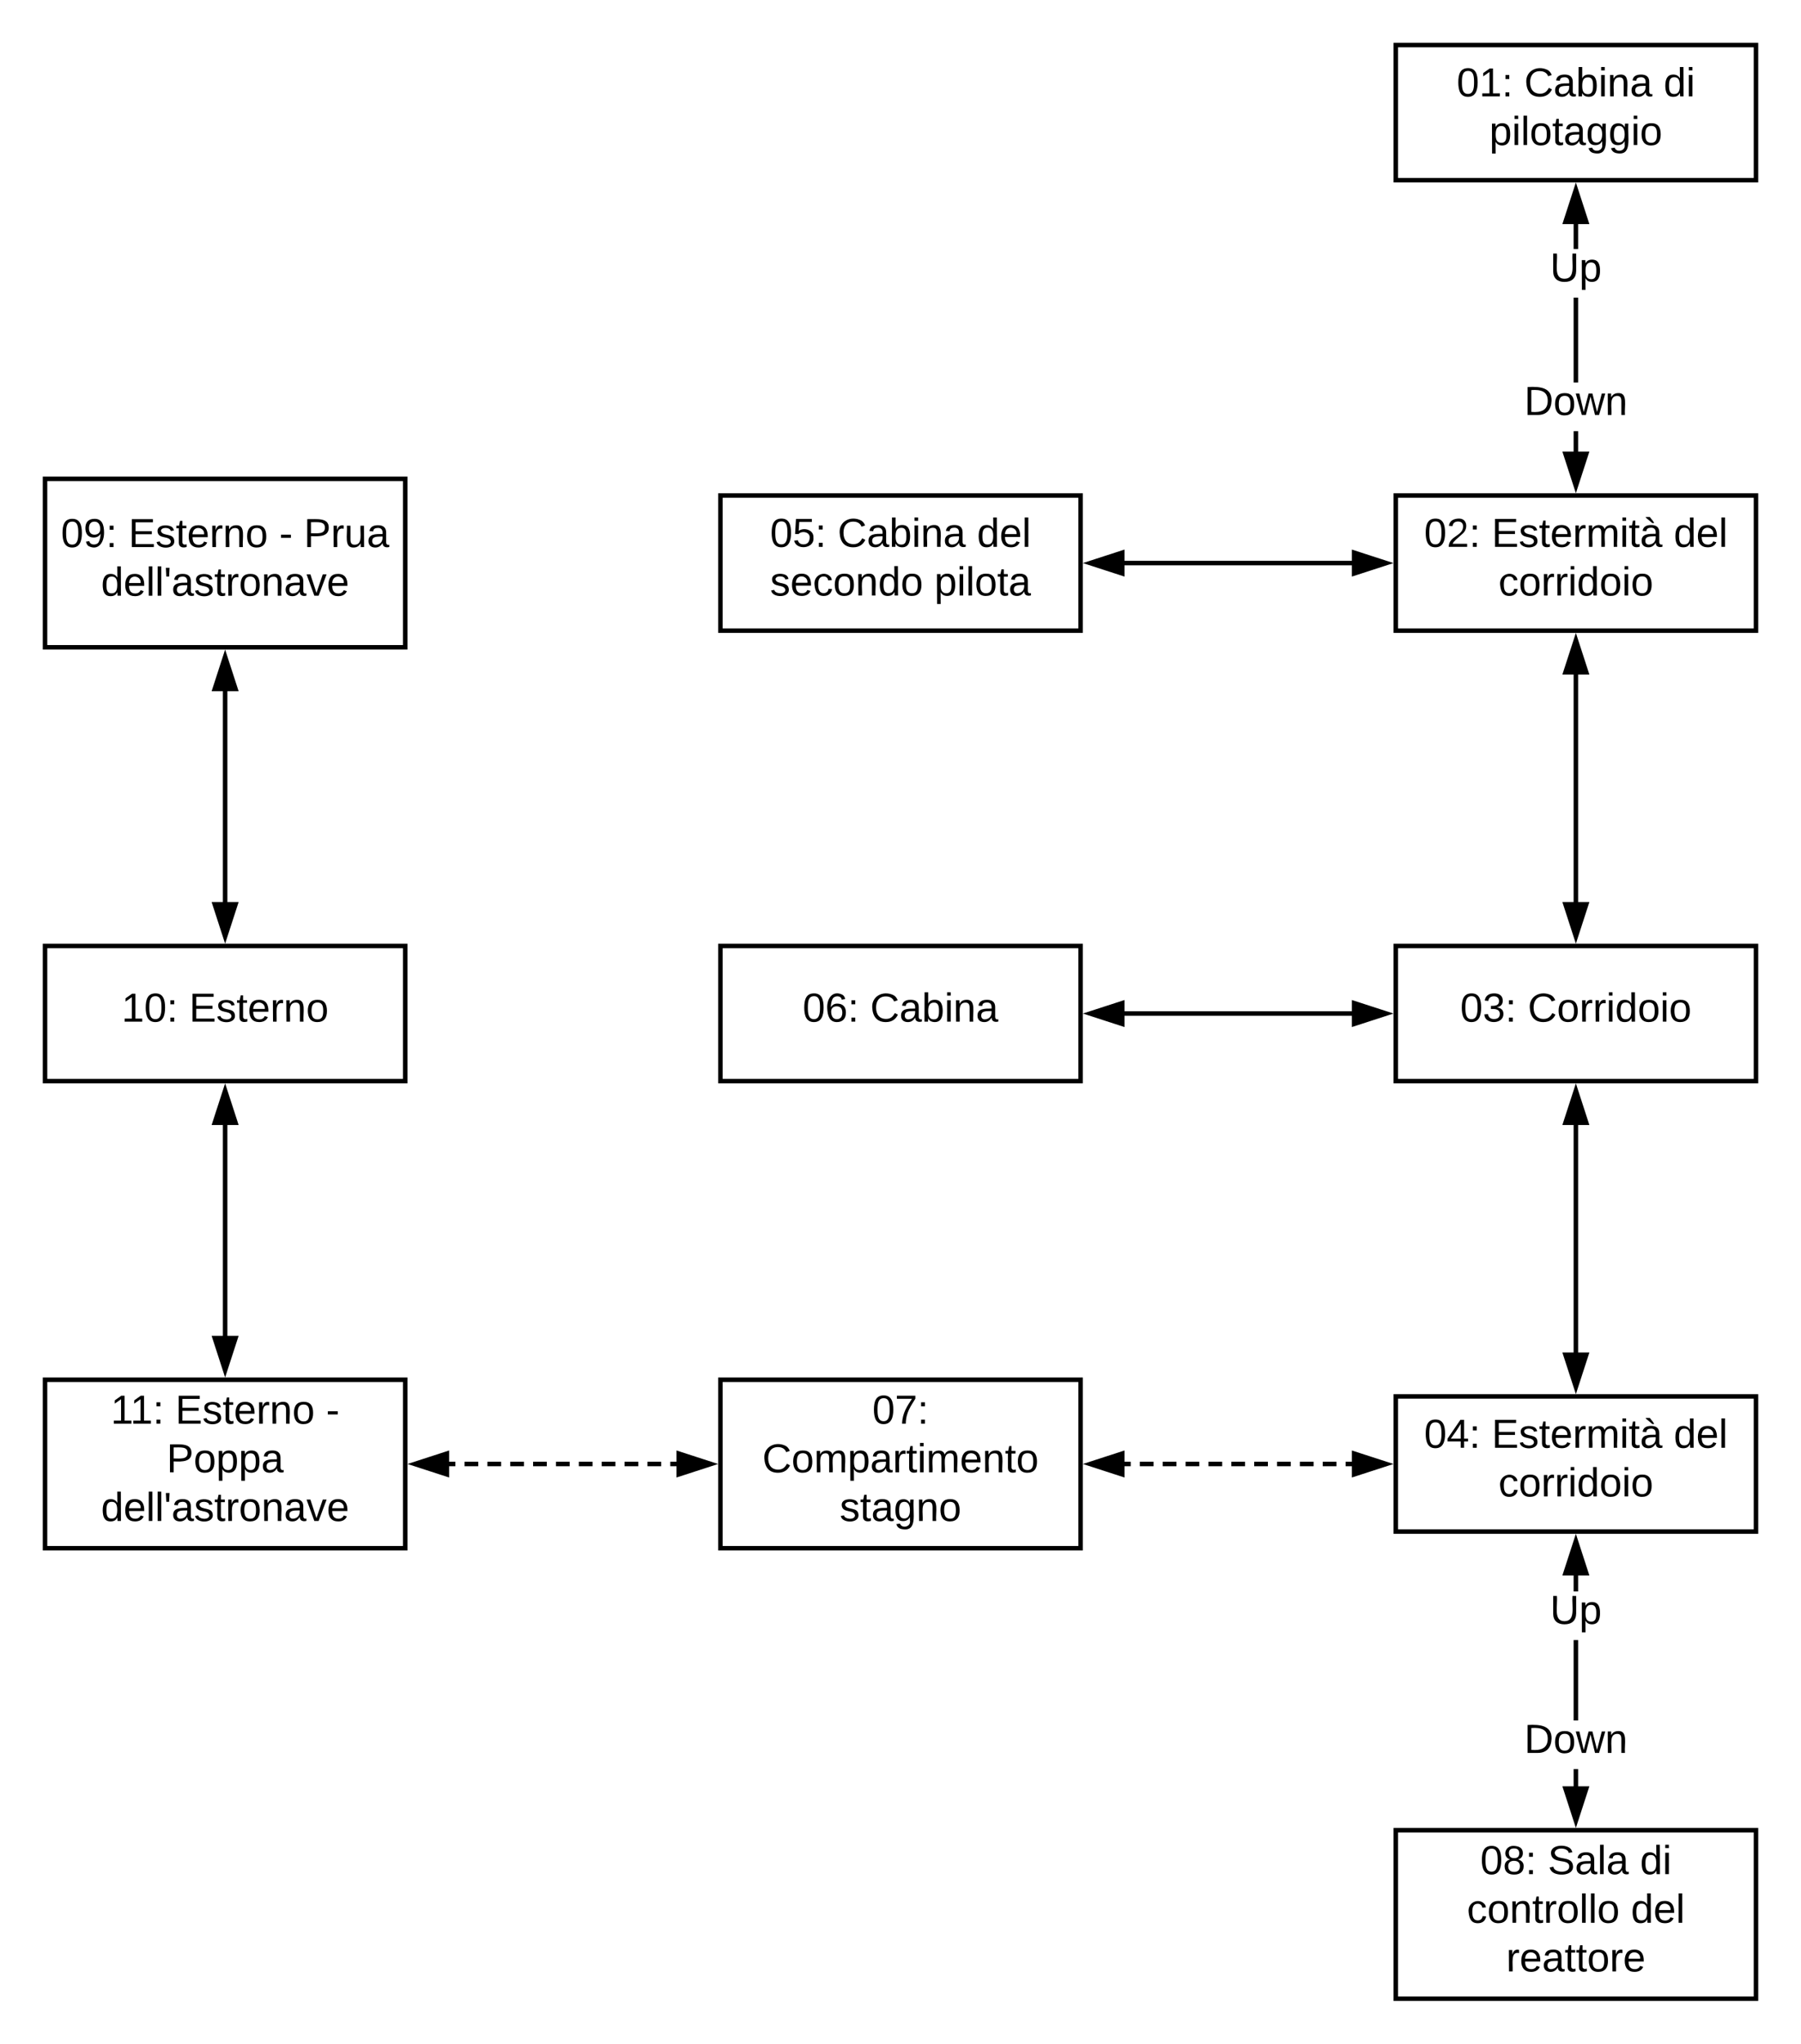 <svg xmlns="http://www.w3.org/2000/svg" xmlns:xlink="http://www.w3.org/1999/xlink" xmlns:lucid="lucid" width="800" height="907.4"><g transform="translate(-140 0)" lucid:page-tab-id="0_0"><path d="M460 420h160v60H460z" stroke="#000" stroke-width="2" fill-opacity="0"/><use xlink:href="#a" transform="matrix(1,0,0,1,465,425) translate(31.55 28.6)"/><use xlink:href="#b" transform="matrix(1,0,0,1,465,425) translate(61.55 28.6)"/><path d="M460 220h160v60H460z" stroke="#000" stroke-width="2" fill-opacity="0"/><use xlink:href="#c" transform="matrix(1,0,0,1,465,225) translate(17.075 17.8)"/><use xlink:href="#d" transform="matrix(1,0,0,1,465,225) translate(47.075 17.8)"/><use xlink:href="#e" transform="matrix(1,0,0,1,465,225) translate(108.975 17.8)"/><use xlink:href="#f" transform="matrix(1,0,0,1,465,225) translate(17.05 39.4)"/><use xlink:href="#g" transform="matrix(1,0,0,1,465,225) translate(90.05 39.4)"/><path d="M460 612.6h160v74.8H460z" stroke="#000" stroke-width="2" fill-opacity="0"/><use xlink:href="#h" transform="matrix(1,0,0,1,465,617.6) translate(62.5 14.5)"/><use xlink:href="#i" transform="matrix(1,0,0,1,465,617.6) translate(13.625 36.1)"/><use xlink:href="#j" transform="matrix(1,0,0,1,465,617.6) translate(48 57.7)"/><path d="M760 420h160v60H760z" stroke="#000" stroke-width="2" fill-opacity="0"/><use xlink:href="#k" transform="matrix(1,0,0,1,765,425) translate(23.625 28.6)"/><use xlink:href="#l" transform="matrix(1,0,0,1,765,425) translate(53.625 28.6)"/><path d="M760 220h160v60H760z" stroke="#000" stroke-width="2" fill-opacity="0"/><use xlink:href="#m" transform="matrix(1,0,0,1,765,225) translate(7.6 17.8)"/><use xlink:href="#n" transform="matrix(1,0,0,1,765,225) translate(37.6 17.8)"/><use xlink:href="#e" transform="matrix(1,0,0,1,765,225) translate(118.45 17.8)"/><use xlink:href="#o" transform="matrix(1,0,0,1,765,225) translate(40.6 39.4)"/><path d="M160 212.6h160v74.8H160z" stroke="#000" stroke-width="2" fill-opacity="0"/><use xlink:href="#p" transform="matrix(1,0,0,1,165,217.6) translate(2.075 25.3)"/><use xlink:href="#q" transform="matrix(1,0,0,1,165,217.6) translate(32.075 25.3)"/><use xlink:href="#r" transform="matrix(1,0,0,1,165,217.6) translate(99.025 25.3)"/><use xlink:href="#s" transform="matrix(1,0,0,1,165,217.6) translate(109.975 25.3)"/><use xlink:href="#t" transform="matrix(1,0,0,1,165,217.6) translate(19.875 46.9)"/><path d="M160 420h160v60H160z" stroke="#000" stroke-width="2" fill-opacity="0"/><use xlink:href="#u" transform="matrix(1,0,0,1,165,425) translate(29.025 28.6)"/><use xlink:href="#v" transform="matrix(1,0,0,1,165,425) translate(59.025 28.6)"/><path d="M160 612.6h160v74.8H160z" stroke="#000" stroke-width="2" fill-opacity="0"/><use xlink:href="#w" transform="matrix(1,0,0,1,165,617.6) translate(24.225 14.5)"/><use xlink:href="#q" transform="matrix(1,0,0,1,165,617.6) translate(52.875 14.5)"/><use xlink:href="#x" transform="matrix(1,0,0,1,165,617.6) translate(119.825 14.5)"/><use xlink:href="#y" transform="matrix(1,0,0,1,165,617.6) translate(49 36.1)"/><use xlink:href="#t" transform="matrix(1,0,0,1,165,617.6) translate(19.875 57.7)"/><path d="M760 620h160v60H760z" stroke="#000" stroke-width="2" fill-opacity="0"/><use xlink:href="#z" transform="matrix(1,0,0,1,765,625) translate(7.6 17.8)"/><use xlink:href="#n" transform="matrix(1,0,0,1,765,625) translate(37.6 17.8)"/><use xlink:href="#e" transform="matrix(1,0,0,1,765,625) translate(118.45 17.8)"/><use xlink:href="#o" transform="matrix(1,0,0,1,765,625) translate(40.6 39.4)"/><path d="M760 20h160v60H760z" stroke="#000" stroke-width="2" fill-opacity="0"/><use xlink:href="#A" transform="matrix(1,0,0,1,765,25) translate(22.075 17.8)"/><use xlink:href="#d" transform="matrix(1,0,0,1,765,25) translate(52.075 17.8)"/><use xlink:href="#B" transform="matrix(1,0,0,1,765,25) translate(113.975 17.8)"/><use xlink:href="#C" transform="matrix(1,0,0,1,765,25) translate(36.575 39.4)"/><path d="M760 812.6h160v74.8H760z" stroke="#000" stroke-width="2" fill-opacity="0"/><use xlink:href="#D" transform="matrix(1,0,0,1,765,817.6) translate(32.55 14.5)"/><use xlink:href="#E" transform="matrix(1,0,0,1,765,817.6) translate(62.55 14.5)"/><use xlink:href="#B" transform="matrix(1,0,0,1,765,817.6) translate(103.5 14.5)"/><use xlink:href="#F" transform="matrix(1,0,0,1,765,817.6) translate(26.6 36.1)"/><use xlink:href="#e" transform="matrix(1,0,0,1,765,817.6) translate(99.45 36.1)"/><use xlink:href="#G" transform="matrix(1,0,0,1,765,817.6) translate(44.05 57.7)"/><path d="M639.24 450h101.52" stroke="#000" stroke-width="2" fill="none"/><path d="M638.5 454.64L624.24 450l14.26-4.64z"/><path d="M639.5 456l-18.5-6 18.5-6zm-12.03-6l10.03 3.26v-6.52zM755.76 450l-14.26 4.64v-9.28z"/><path d="M759 450l-18.5 6v-12zm-16.5 3.26l10.03-3.26-10.03-3.26z"/><path d="M639.24 250h101.52" stroke="#000" stroke-width="2" fill="none"/><path d="M638.5 254.64L624.24 250l14.26-4.64z"/><path d="M639.5 256l-18.5-6 18.5-6zm-12.03-6l10.03 3.26v-6.52zM755.76 250l-14.26 4.64v-9.28z"/><path d="M759 250l-18.5 6v-12zm-16.5 3.26l10.03-3.26-10.03-3.26z"/><path d="M740.76 650H639.24" fill="none"/><path d="M740.76 650h-3.04m-4.06 0h-6.1m-4.06 0h-6.1m-4.05 0h-6.1m-4.05 0h-6.1m-4.05 0h-6.1m-4.06 0h-6.1m-4.06 0h-6.1m-4.05 0h-6.1m-4.07 0h-6.1m-4.05 0h-3.04" stroke="#000" stroke-width="2" fill="none"/><path d="M755.76 650l-14.26 4.64v-9.28z"/><path d="M759 650l-18.5 6v-12zm-16.5 3.26l10.03-3.26-10.03-3.26zM638.5 654.64L624.24 650l14.26-4.64z"/><path d="M639.5 656l-18.5-6 18.5-6zm-12.03-6l10.03 3.26v-6.52z"/><path d="M840 299.24v101.52" stroke="#000" stroke-width="2" fill="none"/><path d="M844.64 298.5h-9.28l4.64-14.26z"/><path d="M846 299.5h-12l6-18.5zm-9.26-2h6.52L840 287.47zM840 415.76l-4.64-14.26h9.28z"/><path d="M840 419l-6-18.5h12zm-3.26-16.5l3.26 10.03 3.26-10.03z"/><path d="M840 499.24v101.52" stroke="#000" stroke-width="2" fill="none"/><path d="M844.64 498.5h-9.28l4.64-14.26z"/><path d="M846 499.5h-12l6-18.5zm-9.26-2h6.52L840 487.47zM840 615.76l-4.64-14.26h9.28z"/><path d="M840 619l-6-18.5h12zm-3.26-16.5l3.26 10.03 3.26-10.03z"/><path d="M339.24 650h101.52" fill="none"/><path d="M339.24 650h3.04m4.06 0h6.1m4.06 0h6.1m4.05 0h6.1m4.05 0h6.1m4.05 0h6.1m4.06 0h6.1m4.06 0h6.1m4.05 0h6.1m4.07 0h6.1m4.05 0h3.04" stroke="#000" stroke-width="2" fill="none"/><path d="M338.5 654.64L324.24 650l14.26-4.64z"/><path d="M339.5 656l-18.5-6 18.5-6zm-12.03-6l10.03 3.26v-6.52zM455.76 650l-14.26 4.64v-9.28z"/><path d="M459 650l-18.5 6v-12zm-16.5 3.26l10.03-3.26-10.03-3.26z"/><path d="M240 499.24v94.12" stroke="#000" stroke-width="2" fill="none"/><path d="M244.64 498.5h-9.28l4.64-14.26z"/><path d="M246 499.5h-12l6-18.5zm-9.26-2h6.52L240 487.47zM240 608.36l-4.64-14.26h9.28z"/><path d="M240 611.6l-6-18.5h12zm-3.26-16.5l3.26 10.03 3.26-10.03z"/><path d="M240 306.64v94.12" stroke="#000" stroke-width="2" fill="none"/><path d="M244.64 305.9h-9.28l4.64-14.26z"/><path d="M246 306.9h-12l6-18.5zm-9.26-2h6.52L240 294.87zM240 415.76l-4.64-14.26h9.28z"/><path d="M240 419l-6-18.5h12zm-3.26-16.5l3.26 10.03 3.26-10.03zM841 200.76h-2v-9.32h2zm0-30.92h-2v-37.67h2zm0-59.27h-2V99.24h2zM840 215.76l-4.64-14.26h9.28z"/><path d="M840 219l-6-18.5h12zm-3.26-16.5l3.26 10.03 3.26-10.03zM844.64 98.5h-9.28L840 84.24z"/><path d="M846 99.5h-12l6-18.5zm-9.26-2h6.52L840 87.47z"/><g><use xlink:href="#H" transform="matrix(1,0,0,1,828.525,110.57) translate(0 14.4)"/></g><g><use xlink:href="#I" transform="matrix(1,0,0,1,817.05,169.837) translate(0 14.4)"/></g><path d="M841 793.36h-2v-7.88h2zm0-29.48h-2v-35.7h2zm0-57.3h-2v-7.34h2zM844.64 698.5h-9.28l4.64-14.26z"/><path d="M846 699.5h-12l6-18.5zm-9.26-2h6.52L840 687.47zM840 808.36l-4.64-14.26h9.28z"/><path d="M840 811.6l-6-18.5h12zm-3.26-16.5l3.26 10.03 3.26-10.03z"/><g><use xlink:href="#I" transform="matrix(1,0,0,1,817.05,763.877) translate(0 14.4)"/></g><g><use xlink:href="#H" transform="matrix(1,0,0,1,828.525,706.595) translate(0 14.4)"/></g><defs><path d="M101-251c68 0 85 55 85 127S166 4 100 4C33 4 14-52 14-124c0-73 17-127 87-127zm-1 229c47 0 54-49 54-102s-4-102-53-102c-51 0-55 48-55 102 0 53 5 102 54 102" id="J"/><path d="M110-160c48 1 74 30 74 79 0 53-28 85-80 85-65 0-83-55-86-122-5-90 50-162 133-122 14 7 22 21 27 39l-31 6c-5-40-67-38-82-6-9 19-15 44-15 74 11-20 30-34 60-33zm-7 138c34 0 49-23 49-58s-16-56-50-56c-29 0-50 16-49 49 1 36 15 65 50 65" id="K"/><path d="M33-154v-36h34v36H33zM33 0v-36h34V0H33" id="L"/><g id="a"><use transform="matrix(0.05,0,0,0.05,0,0)" xlink:href="#J"/><use transform="matrix(0.05,0,0,0.05,10,0)" xlink:href="#K"/><use transform="matrix(0.05,0,0,0.05,20,0)" xlink:href="#L"/></g><path d="M212-179c-10-28-35-45-73-45-59 0-87 40-87 99 0 60 29 101 89 101 43 0 62-24 78-52l27 14C228-24 195 4 139 4 59 4 22-46 18-125c-6-104 99-153 187-111 19 9 31 26 39 46" id="M"/><path d="M141-36C126-15 110 5 73 4 37 3 15-17 15-53c-1-64 63-63 125-63 3-35-9-54-41-54-24 1-41 7-42 31l-33-3c5-37 33-52 76-52 45 0 72 20 72 64v82c-1 20 7 32 28 27v20c-31 9-61-2-59-35zM48-53c0 20 12 33 32 33 41-3 63-29 60-74-43 2-92-5-92 41" id="N"/><path d="M115-194c53 0 69 39 70 98 0 66-23 100-70 100C84 3 66-7 56-30L54 0H23l1-261h32v101c10-23 28-34 59-34zm-8 174c40 0 45-34 45-75 0-40-5-75-45-74-42 0-51 32-51 76 0 43 10 73 51 73" id="O"/><path d="M24-231v-30h32v30H24zM24 0v-190h32V0H24" id="P"/><path d="M117-194c89-4 53 116 60 194h-32v-121c0-31-8-49-39-48C34-167 62-67 57 0H25l-1-190h30c1 10-1 24 2 32 11-22 29-35 61-36" id="Q"/><g id="b"><use transform="matrix(0.05,0,0,0.05,0,0)" xlink:href="#M"/><use transform="matrix(0.05,0,0,0.05,12.95,0)" xlink:href="#N"/><use transform="matrix(0.05,0,0,0.05,22.95,0)" xlink:href="#O"/><use transform="matrix(0.05,0,0,0.05,32.95,0)" xlink:href="#P"/><use transform="matrix(0.05,0,0,0.05,36.9,0)" xlink:href="#Q"/><use transform="matrix(0.05,0,0,0.05,46.9,0)" xlink:href="#N"/></g><path d="M54-142c48-35 137-8 131 61C196 18 31 33 14-55l32-4c7 23 22 37 52 37 35-1 51-22 54-58 4-55-73-65-99-34H22l8-134h141v27H59" id="R"/><g id="c"><use transform="matrix(0.05,0,0,0.05,0,0)" xlink:href="#J"/><use transform="matrix(0.05,0,0,0.05,10,0)" xlink:href="#R"/><use transform="matrix(0.05,0,0,0.05,20,0)" xlink:href="#L"/></g><g id="d"><use transform="matrix(0.05,0,0,0.05,0,0)" xlink:href="#M"/><use transform="matrix(0.05,0,0,0.05,12.95,0)" xlink:href="#N"/><use transform="matrix(0.05,0,0,0.05,22.95,0)" xlink:href="#O"/><use transform="matrix(0.05,0,0,0.05,32.95,0)" xlink:href="#P"/><use transform="matrix(0.05,0,0,0.05,36.9,0)" xlink:href="#Q"/><use transform="matrix(0.05,0,0,0.05,46.9,0)" xlink:href="#N"/></g><path d="M85-194c31 0 48 13 60 33l-1-100h32l1 261h-30c-2-10 0-23-3-31C134-8 116 4 85 4 32 4 16-35 15-94c0-66 23-100 70-100zm9 24c-40 0-46 34-46 75 0 40 6 74 45 74 42 0 51-32 51-76 0-42-9-74-50-73" id="S"/><path d="M100-194c63 0 86 42 84 106H49c0 40 14 67 53 68 26 1 43-12 49-29l28 8c-11 28-37 45-77 45C44 4 14-33 15-96c1-61 26-98 85-98zm52 81c6-60-76-77-97-28-3 7-6 17-6 28h103" id="T"/><path d="M24 0v-261h32V0H24" id="U"/><g id="e"><use transform="matrix(0.05,0,0,0.05,0,0)" xlink:href="#S"/><use transform="matrix(0.05,0,0,0.05,10,0)" xlink:href="#T"/><use transform="matrix(0.05,0,0,0.05,20,0)" xlink:href="#U"/></g><path d="M135-143c-3-34-86-38-87 0 15 53 115 12 119 90S17 21 10-45l28-5c4 36 97 45 98 0-10-56-113-15-118-90-4-57 82-63 122-42 12 7 21 19 24 35" id="V"/><path d="M96-169c-40 0-48 33-48 73s9 75 48 75c24 0 41-14 43-38l32 2c-6 37-31 61-74 61-59 0-76-41-82-99-10-93 101-131 147-64 4 7 5 14 7 22l-32 3c-4-21-16-35-41-35" id="W"/><path d="M100-194c62-1 85 37 85 99 1 63-27 99-86 99S16-35 15-95c0-66 28-99 85-99zM99-20c44 1 53-31 53-75 0-43-8-75-51-75s-53 32-53 75 10 74 51 75" id="X"/><g id="f"><use transform="matrix(0.05,0,0,0.05,0,0)" xlink:href="#V"/><use transform="matrix(0.05,0,0,0.05,9,0)" xlink:href="#T"/><use transform="matrix(0.05,0,0,0.05,19,0)" xlink:href="#W"/><use transform="matrix(0.05,0,0,0.05,28,0)" xlink:href="#X"/><use transform="matrix(0.05,0,0,0.05,38,0)" xlink:href="#Q"/><use transform="matrix(0.05,0,0,0.05,48,0)" xlink:href="#S"/><use transform="matrix(0.05,0,0,0.05,58,0)" xlink:href="#X"/></g><path d="M115-194c55 1 70 41 70 98S169 2 115 4C84 4 66-9 55-30l1 105H24l-1-265h31l2 30c10-21 28-34 59-34zm-8 174c40 0 45-34 45-75s-6-73-45-74c-42 0-51 32-51 76 0 43 10 73 51 73" id="Y"/><path d="M59-47c-2 24 18 29 38 22v24C64 9 27 4 27-40v-127H5v-23h24l9-43h21v43h35v23H59v120" id="Z"/><g id="g"><use transform="matrix(0.05,0,0,0.05,0,0)" xlink:href="#Y"/><use transform="matrix(0.05,0,0,0.05,10,0)" xlink:href="#P"/><use transform="matrix(0.05,0,0,0.05,13.95,0)" xlink:href="#U"/><use transform="matrix(0.05,0,0,0.05,17.9,0)" xlink:href="#X"/><use transform="matrix(0.05,0,0,0.05,27.9,0)" xlink:href="#Z"/><use transform="matrix(0.05,0,0,0.05,32.9,0)" xlink:href="#N"/></g><path d="M64 0c3-98 48-159 88-221H18v-27h164v26C143-157 98-101 97 0H64" id="aa"/><g id="h"><use transform="matrix(0.05,0,0,0.05,0,0)" xlink:href="#J"/><use transform="matrix(0.05,0,0,0.05,10,0)" xlink:href="#aa"/><use transform="matrix(0.05,0,0,0.05,20,0)" xlink:href="#L"/></g><path d="M210-169c-67 3-38 105-44 169h-31v-121c0-29-5-50-35-48C34-165 62-65 56 0H25l-1-190h30c1 10-1 24 2 32 10-44 99-50 107 0 11-21 27-35 58-36 85-2 47 119 55 194h-31v-121c0-29-5-49-35-48" id="ab"/><path d="M114-163C36-179 61-72 57 0H25l-1-190h30c1 12-1 29 2 39 6-27 23-49 58-41v29" id="ac"/><g id="i"><use transform="matrix(0.05,0,0,0.05,0,0)" xlink:href="#M"/><use transform="matrix(0.05,0,0,0.05,12.95,0)" xlink:href="#X"/><use transform="matrix(0.05,0,0,0.05,22.95,0)" xlink:href="#ab"/><use transform="matrix(0.05,0,0,0.05,37.9,0)" xlink:href="#Y"/><use transform="matrix(0.05,0,0,0.05,47.9,0)" xlink:href="#N"/><use transform="matrix(0.05,0,0,0.05,57.9,0)" xlink:href="#ac"/><use transform="matrix(0.05,0,0,0.05,63.85,0)" xlink:href="#Z"/><use transform="matrix(0.05,0,0,0.05,68.85,0)" xlink:href="#P"/><use transform="matrix(0.05,0,0,0.05,72.8,0)" xlink:href="#ab"/><use transform="matrix(0.05,0,0,0.05,87.75,0)" xlink:href="#T"/><use transform="matrix(0.05,0,0,0.05,97.75,0)" xlink:href="#Q"/><use transform="matrix(0.05,0,0,0.05,107.75,0)" xlink:href="#Z"/><use transform="matrix(0.05,0,0,0.05,112.75,0)" xlink:href="#X"/></g><path d="M177-190C167-65 218 103 67 71c-23-6-38-20-44-43l32-5c15 47 100 32 89-28v-30C133-14 115 1 83 1 29 1 15-40 15-95c0-56 16-97 71-98 29-1 48 16 59 35 1-10 0-23 2-32h30zM94-22c36 0 50-32 50-73 0-42-14-75-50-75-39 0-46 34-46 75s6 73 46 73" id="ad"/><g id="j"><use transform="matrix(0.05,0,0,0.05,0,0)" xlink:href="#V"/><use transform="matrix(0.05,0,0,0.05,9,0)" xlink:href="#Z"/><use transform="matrix(0.05,0,0,0.05,14,0)" xlink:href="#N"/><use transform="matrix(0.05,0,0,0.05,24,0)" xlink:href="#ad"/><use transform="matrix(0.05,0,0,0.05,34,0)" xlink:href="#Q"/><use transform="matrix(0.05,0,0,0.05,44,0)" xlink:href="#X"/></g><path d="M126-127c33 6 58 20 58 59 0 88-139 92-164 29-3-8-5-16-6-25l32-3c6 27 21 44 54 44 32 0 52-15 52-46 0-38-36-46-79-43v-28c39 1 72-4 72-42 0-27-17-43-46-43-28 0-47 15-49 41l-32-3c6-42 35-63 81-64 48-1 79 21 79 65 0 36-21 52-52 59" id="ae"/><g id="k"><use transform="matrix(0.05,0,0,0.05,0,0)" xlink:href="#J"/><use transform="matrix(0.05,0,0,0.05,10,0)" xlink:href="#ae"/><use transform="matrix(0.05,0,0,0.05,20,0)" xlink:href="#L"/></g><g id="l"><use transform="matrix(0.05,0,0,0.05,0,0)" xlink:href="#M"/><use transform="matrix(0.05,0,0,0.05,12.95,0)" xlink:href="#X"/><use transform="matrix(0.05,0,0,0.05,22.95,0)" xlink:href="#ac"/><use transform="matrix(0.05,0,0,0.05,28.9,0)" xlink:href="#ac"/><use transform="matrix(0.05,0,0,0.05,34.85,0)" xlink:href="#P"/><use transform="matrix(0.05,0,0,0.05,38.8,0)" xlink:href="#S"/><use transform="matrix(0.05,0,0,0.05,48.8,0)" xlink:href="#X"/><use transform="matrix(0.05,0,0,0.05,58.8,0)" xlink:href="#P"/><use transform="matrix(0.05,0,0,0.05,62.75,0)" xlink:href="#X"/></g><path d="M101-251c82-7 93 87 43 132L82-64C71-53 59-42 53-27h129V0H18c2-99 128-94 128-182 0-28-16-43-45-43s-46 15-49 41l-32-3c6-41 34-60 81-64" id="af"/><g id="m"><use transform="matrix(0.05,0,0,0.05,0,0)" xlink:href="#J"/><use transform="matrix(0.05,0,0,0.05,10,0)" xlink:href="#af"/><use transform="matrix(0.05,0,0,0.05,20,0)" xlink:href="#L"/></g><path d="M30 0v-248h187v28H63v79h144v27H63v87h162V0H30" id="ag"/><path d="M141-36C126-15 110 5 73 4 37 3 15-17 15-53c-1-64 63-63 125-63 3-35-9-54-41-54-24 1-41 7-42 31l-33-3c5-37 33-52 76-52 45 0 72 20 72 64v82c-1 20 7 32 28 27v20c-31 9-61-2-59-35zM48-53c0 20 12 33 32 33 41-3 63-29 60-74-43 2-92-5-92 41zm62-158l-58-49v-5h36c12 19 30 32 38 54h-16" id="ah"/><g id="n"><use transform="matrix(0.05,0,0,0.05,0,0)" xlink:href="#ag"/><use transform="matrix(0.05,0,0,0.05,12,0)" xlink:href="#V"/><use transform="matrix(0.05,0,0,0.05,21,0)" xlink:href="#Z"/><use transform="matrix(0.05,0,0,0.05,26,0)" xlink:href="#T"/><use transform="matrix(0.05,0,0,0.05,36,0)" xlink:href="#ac"/><use transform="matrix(0.05,0,0,0.05,41.95,0)" xlink:href="#ab"/><use transform="matrix(0.05,0,0,0.05,56.9,0)" xlink:href="#P"/><use transform="matrix(0.05,0,0,0.05,60.85,0)" xlink:href="#Z"/><use transform="matrix(0.05,0,0,0.05,65.85,0)" xlink:href="#ah"/></g><g id="o"><use transform="matrix(0.05,0,0,0.05,0,0)" xlink:href="#W"/><use transform="matrix(0.05,0,0,0.05,9,0)" xlink:href="#X"/><use transform="matrix(0.05,0,0,0.05,19,0)" xlink:href="#ac"/><use transform="matrix(0.05,0,0,0.05,24.95,0)" xlink:href="#ac"/><use transform="matrix(0.05,0,0,0.05,30.9,0)" xlink:href="#P"/><use transform="matrix(0.05,0,0,0.05,34.85,0)" xlink:href="#S"/><use transform="matrix(0.05,0,0,0.05,44.85,0)" xlink:href="#X"/><use transform="matrix(0.05,0,0,0.05,54.85,0)" xlink:href="#P"/><use transform="matrix(0.05,0,0,0.05,58.8,0)" xlink:href="#X"/></g><path d="M99-251c64 0 84 50 84 122C183-37 130 33 47-8c-14-7-20-23-25-40l30-5c6 39 69 39 84 7 9-19 16-44 16-74-10 22-31 35-62 35-49 0-73-33-73-83 0-54 28-83 82-83zm-1 141c31-1 51-18 51-49 0-36-14-67-51-67-34 0-49 23-49 58 0 34 15 58 49 58" id="ai"/><g id="p"><use transform="matrix(0.05,0,0,0.05,0,0)" xlink:href="#J"/><use transform="matrix(0.05,0,0,0.05,10,0)" xlink:href="#ai"/><use transform="matrix(0.05,0,0,0.05,20,0)" xlink:href="#L"/></g><g id="q"><use transform="matrix(0.05,0,0,0.05,0,0)" xlink:href="#ag"/><use transform="matrix(0.05,0,0,0.05,12,0)" xlink:href="#V"/><use transform="matrix(0.05,0,0,0.05,21,0)" xlink:href="#Z"/><use transform="matrix(0.05,0,0,0.05,26,0)" xlink:href="#T"/><use transform="matrix(0.05,0,0,0.05,36,0)" xlink:href="#ac"/><use transform="matrix(0.05,0,0,0.05,41.95,0)" xlink:href="#Q"/><use transform="matrix(0.05,0,0,0.05,51.95,0)" xlink:href="#X"/></g><path d="M16-82v-28h88v28H16" id="aj"/><use transform="matrix(0.05,0,0,0.05,0,0)" xlink:href="#aj" id="r"/><path d="M30-248c87 1 191-15 191 75 0 78-77 80-158 76V0H30v-248zm33 125c57 0 124 11 124-50 0-59-68-47-124-48v98" id="ak"/><path d="M84 4C-5 8 30-112 23-190h32v120c0 31 7 50 39 49 72-2 45-101 50-169h31l1 190h-30c-1-10 1-25-2-33-11 22-28 36-60 37" id="al"/><g id="s"><use transform="matrix(0.05,0,0,0.05,0,0)" xlink:href="#ak"/><use transform="matrix(0.05,0,0,0.05,12,0)" xlink:href="#ac"/><use transform="matrix(0.05,0,0,0.05,17.95,0)" xlink:href="#al"/><use transform="matrix(0.05,0,0,0.05,27.95,0)" xlink:href="#N"/></g><path d="M47-170H22l-4-78h33" id="am"/><path d="M108 0H70L1-190h34L89-25l56-165h34" id="an"/><g id="t"><use transform="matrix(0.05,0,0,0.05,0,0)" xlink:href="#S"/><use transform="matrix(0.05,0,0,0.05,10,0)" xlink:href="#T"/><use transform="matrix(0.05,0,0,0.05,20,0)" xlink:href="#U"/><use transform="matrix(0.05,0,0,0.05,23.95,0)" xlink:href="#U"/><use transform="matrix(0.05,0,0,0.05,27.9,0)" xlink:href="#am"/><use transform="matrix(0.05,0,0,0.05,31.3,0)" xlink:href="#N"/><use transform="matrix(0.05,0,0,0.05,41.3,0)" xlink:href="#V"/><use transform="matrix(0.05,0,0,0.05,50.3,0)" xlink:href="#Z"/><use transform="matrix(0.05,0,0,0.05,55.3,0)" xlink:href="#ac"/><use transform="matrix(0.05,0,0,0.05,61.25,0)" xlink:href="#X"/><use transform="matrix(0.05,0,0,0.05,71.25,0)" xlink:href="#Q"/><use transform="matrix(0.05,0,0,0.05,81.25,0)" xlink:href="#N"/><use transform="matrix(0.05,0,0,0.05,91.25,0)" xlink:href="#an"/><use transform="matrix(0.05,0,0,0.05,100.25,0)" xlink:href="#T"/></g><path d="M27 0v-27h64v-190l-56 39v-29l58-41h29v221h61V0H27" id="ao"/><g id="u"><use transform="matrix(0.05,0,0,0.05,0,0)" xlink:href="#ao"/><use transform="matrix(0.05,0,0,0.05,10,0)" xlink:href="#J"/><use transform="matrix(0.05,0,0,0.05,20,0)" xlink:href="#L"/></g><g id="v"><use transform="matrix(0.05,0,0,0.05,0,0)" xlink:href="#ag"/><use transform="matrix(0.05,0,0,0.05,12,0)" xlink:href="#V"/><use transform="matrix(0.05,0,0,0.05,21,0)" xlink:href="#Z"/><use transform="matrix(0.05,0,0,0.05,26,0)" xlink:href="#T"/><use transform="matrix(0.05,0,0,0.05,36,0)" xlink:href="#ac"/><use transform="matrix(0.05,0,0,0.05,41.95,0)" xlink:href="#Q"/><use transform="matrix(0.05,0,0,0.05,51.95,0)" xlink:href="#X"/></g><g id="w"><use transform="matrix(0.05,0,0,0.05,0,0)" xlink:href="#ao"/><use transform="matrix(0.05,0,0,0.05,8.65,0)" xlink:href="#ao"/><use transform="matrix(0.05,0,0,0.05,18.65,0)" xlink:href="#L"/></g><use transform="matrix(0.05,0,0,0.05,0,0)" xlink:href="#aj" id="x"/><g id="y"><use transform="matrix(0.05,0,0,0.05,0,0)" xlink:href="#ak"/><use transform="matrix(0.05,0,0,0.05,12,0)" xlink:href="#X"/><use transform="matrix(0.05,0,0,0.05,22,0)" xlink:href="#Y"/><use transform="matrix(0.05,0,0,0.05,32,0)" xlink:href="#Y"/><use transform="matrix(0.05,0,0,0.05,42,0)" xlink:href="#N"/></g><path d="M155-56V0h-30v-56H8v-25l114-167h33v167h35v25h-35zm-30-156c-27 46-58 90-88 131h88v-131" id="ap"/><g id="z"><use transform="matrix(0.05,0,0,0.05,0,0)" xlink:href="#J"/><use transform="matrix(0.05,0,0,0.05,10,0)" xlink:href="#ap"/><use transform="matrix(0.05,0,0,0.05,20,0)" xlink:href="#L"/></g><g id="A"><use transform="matrix(0.05,0,0,0.05,0,0)" xlink:href="#J"/><use transform="matrix(0.05,0,0,0.05,10,0)" xlink:href="#ao"/><use transform="matrix(0.05,0,0,0.05,20,0)" xlink:href="#L"/></g><g id="B"><use transform="matrix(0.05,0,0,0.05,0,0)" xlink:href="#S"/><use transform="matrix(0.05,0,0,0.05,10,0)" xlink:href="#P"/></g><g id="C"><use transform="matrix(0.05,0,0,0.05,0,0)" xlink:href="#Y"/><use transform="matrix(0.05,0,0,0.05,10,0)" xlink:href="#P"/><use transform="matrix(0.05,0,0,0.05,13.95,0)" xlink:href="#U"/><use transform="matrix(0.05,0,0,0.05,17.9,0)" xlink:href="#X"/><use transform="matrix(0.05,0,0,0.05,27.9,0)" xlink:href="#Z"/><use transform="matrix(0.05,0,0,0.05,32.9,0)" xlink:href="#N"/><use transform="matrix(0.05,0,0,0.05,42.9,0)" xlink:href="#ad"/><use transform="matrix(0.05,0,0,0.05,52.9,0)" xlink:href="#ad"/><use transform="matrix(0.05,0,0,0.05,62.9,0)" xlink:href="#P"/><use transform="matrix(0.05,0,0,0.05,66.85,0)" xlink:href="#X"/></g><path d="M134-131c28 9 52 24 51 62-1 50-34 73-85 73S17-19 16-69c0-36 21-54 49-61-75-25-45-126 34-121 46 3 78 18 79 63 0 33-17 51-44 57zm-34-11c31 1 46-15 46-44 0-28-17-43-47-42-29 0-46 13-45 42 1 28 16 44 46 44zm1 122c35 0 51-18 51-52 0-30-18-46-53-46-33 0-51 17-51 47 0 34 19 51 53 51" id="aq"/><g id="D"><use transform="matrix(0.05,0,0,0.05,0,0)" xlink:href="#J"/><use transform="matrix(0.05,0,0,0.05,10,0)" xlink:href="#aq"/><use transform="matrix(0.05,0,0,0.05,20,0)" xlink:href="#L"/></g><path d="M185-189c-5-48-123-54-124 2 14 75 158 14 163 119 3 78-121 87-175 55-17-10-28-26-33-46l33-7c5 56 141 63 141-1 0-78-155-14-162-118-5-82 145-84 179-34 5 7 8 16 11 25" id="ar"/><g id="E"><use transform="matrix(0.05,0,0,0.05,0,0)" xlink:href="#ar"/><use transform="matrix(0.05,0,0,0.05,12,0)" xlink:href="#N"/><use transform="matrix(0.05,0,0,0.05,22,0)" xlink:href="#U"/><use transform="matrix(0.05,0,0,0.05,25.95,0)" xlink:href="#N"/></g><g id="F"><use transform="matrix(0.05,0,0,0.05,0,0)" xlink:href="#W"/><use transform="matrix(0.05,0,0,0.05,9,0)" xlink:href="#X"/><use transform="matrix(0.05,0,0,0.05,19,0)" xlink:href="#Q"/><use transform="matrix(0.05,0,0,0.05,29,0)" xlink:href="#Z"/><use transform="matrix(0.05,0,0,0.05,34,0)" xlink:href="#ac"/><use transform="matrix(0.05,0,0,0.05,39.95,0)" xlink:href="#X"/><use transform="matrix(0.05,0,0,0.05,49.95,0)" xlink:href="#U"/><use transform="matrix(0.05,0,0,0.05,53.9,0)" xlink:href="#U"/><use transform="matrix(0.05,0,0,0.05,57.85,0)" xlink:href="#X"/></g><g id="G"><use transform="matrix(0.05,0,0,0.05,0,0)" xlink:href="#ac"/><use transform="matrix(0.05,0,0,0.05,5.95,0)" xlink:href="#T"/><use transform="matrix(0.05,0,0,0.05,15.95,0)" xlink:href="#N"/><use transform="matrix(0.05,0,0,0.05,25.95,0)" xlink:href="#Z"/><use transform="matrix(0.05,0,0,0.05,30.95,0)" xlink:href="#Z"/><use transform="matrix(0.05,0,0,0.05,35.95,0)" xlink:href="#X"/><use transform="matrix(0.05,0,0,0.05,45.95,0)" xlink:href="#ac"/><use transform="matrix(0.05,0,0,0.05,51.9,0)" xlink:href="#T"/></g><path d="M232-93c-1 65-40 97-104 97C67 4 28-28 28-90v-158h33c8 89-33 224 67 224 102 0 64-133 71-224h33v155" id="as"/><g id="H"><use transform="matrix(0.05,0,0,0.05,0,0)" xlink:href="#as"/><use transform="matrix(0.05,0,0,0.05,12.95,0)" xlink:href="#Y"/></g><path d="M30-248c118-7 216 8 213 122C240-48 200 0 122 0H30v-248zM63-27c89 8 146-16 146-99s-60-101-146-95v194" id="at"/><path d="M206 0h-36l-40-164L89 0H53L-1-190h32L70-26l43-164h34l41 164 42-164h31" id="au"/><g id="I"><use transform="matrix(0.05,0,0,0.05,0,0)" xlink:href="#at"/><use transform="matrix(0.05,0,0,0.05,12.95,0)" xlink:href="#X"/><use transform="matrix(0.05,0,0,0.05,22.95,0)" xlink:href="#au"/><use transform="matrix(0.05,0,0,0.05,35.9,0)" xlink:href="#Q"/></g></defs></g></svg>